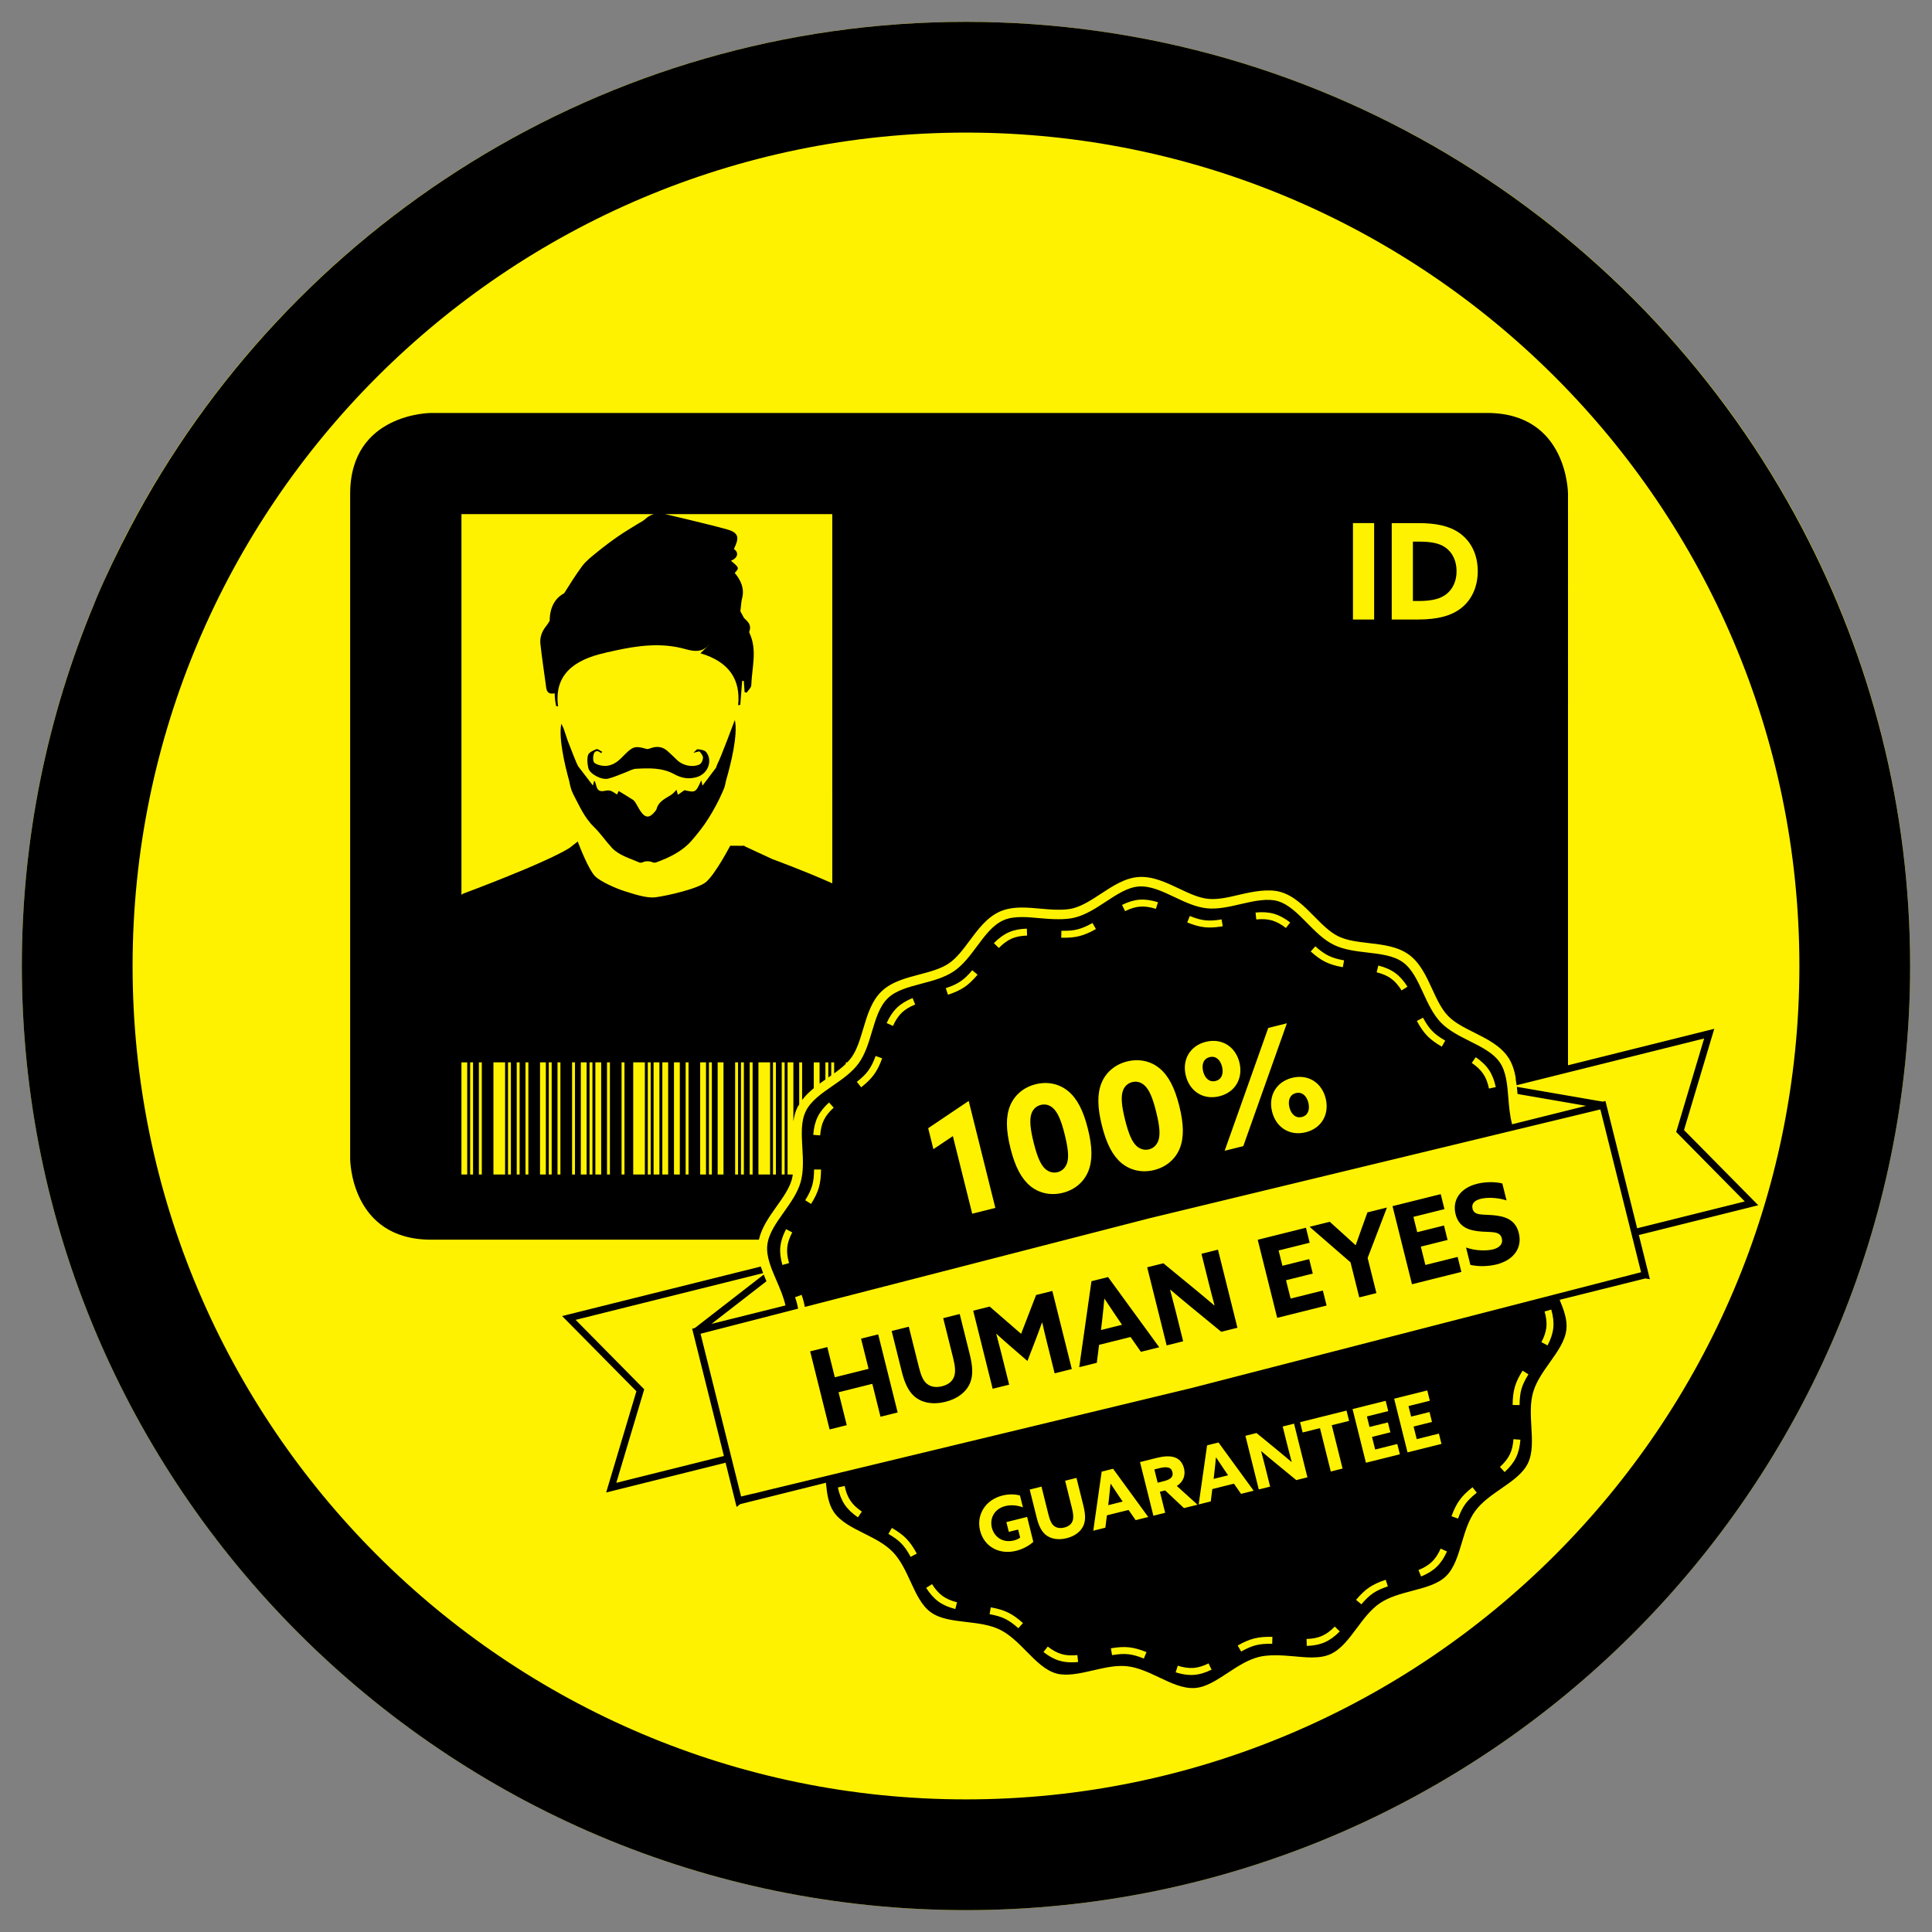 <?xml version="1.0" encoding="utf-8"?>
<!-- Generator: Adobe Illustrator 15.1.0, SVG Export Plug-In . SVG Version: 6.00 Build 0)  -->
<!DOCTYPE svg PUBLIC "-//W3C//DTD SVG 1.0//EN" "http://www.w3.org/TR/2001/REC-SVG-20010904/DTD/svg10.dtd">
<svg version="1.0" xmlns="http://www.w3.org/2000/svg" xmlns:xlink="http://www.w3.org/1999/xlink" x="0px" y="0px"
	 width="172.914px" height="172.914px" viewBox="0 0 172.914 172.914" enable-background="new 0 0 172.914 172.914"
	 xml:space="preserve">
<rect x="0" y="0" width="172.914" height="172.914" fill="#808080" stroke="none"/>
<g id="Background_on_white">
</g>
<g id="S">
	<path fill="#FFF200" d="M86.457,170.958c-46.594,0-84.502-37.908-84.502-84.501c0-46.595,37.908-84.502,84.502-84.502
		c46.594,0,84.502,37.907,84.502,84.502C170.959,133.05,133.051,170.958,86.457,170.958z"/>
	<path d="M170.957,86.457c0-14.142-3.508-27.473-9.676-39.196C147.131,20.354,118.91,1.955,86.457,1.955
		c-32.453,0-60.674,18.399-74.826,45.306c-1.086,2.066-2.107,4.173-3.024,6.336c-0.063,0.148-0.116,0.302-0.179,0.45
		c-4.162,9.986-6.473,20.933-6.473,32.41l0,0v0.001c0,46.594,37.906,84.499,84.502,84.499
		C133.051,170.957,170.957,133.052,170.957,86.457L170.957,86.457L170.957,86.457z M161.045,86.458
		c0,41.127-33.461,74.587-74.588,74.587c-41.129,0-74.59-33.46-74.59-74.587c0-41.129,33.461-74.591,74.59-74.591
		C127.584,11.867,161.045,45.329,161.045,86.458z"/>
</g>
<g id="guarantee">
	<g>
		<rect x="51.982" y="95.082" fill="none" width="0.521" height="10.034"/>
		<rect x="53.286" y="95.082" fill="none" width="0.521" height="10.034"/>
		<rect x="54.328" y="95.082" fill="none" width="0.26" height="10.034"/>
		<rect x="52.764" y="95.082" fill="none" width="0.26" height="10.034"/>
		<rect x="58.497" y="95.082" fill="none" width="0.521" height="10.034"/>
		<rect x="55.63" y="95.082" fill="none" width="0.261" height="10.034"/>
		<rect x="51.2" y="95.082" fill="none" width="0.261" height="10.034"/>
		<rect x="59.279" y="95.082" fill="none" width="0.522" height="10.034"/>
		<rect x="60.322" y="95.082" fill="none" width="0.521" height="10.034"/>
		<rect x="57.976" y="95.082" fill="none" width="0.261" height="10.034"/>
		<rect x="56.673" y="95.082" fill="none" width="1.042" height="10.034"/>
		<rect x="44.163" y="95.082" fill="none" width="1.043" height="10.034"/>
		<rect x="42.86" y="95.082" fill="none" width="0.262" height="10.034"/>
		<rect x="42.078" y="95.082" fill="none" width="0.261" height="10.034"/>
		<rect x="49.897" y="95.082" fill="none" width="0.261" height="10.034"/>
		<path fill="none" d="M41.298,105.116h0.519V95.082h-0.519C41.298,98.427,41.298,101.771,41.298,105.116z"/>
		<rect x="48.333" y="95.082" fill="none" width="0.521" height="10.034"/>
		<rect x="49.115" y="95.082" fill="none" width="0.262" height="10.034"/>
		<rect x="45.466" y="95.082" fill="none" width="0.26" height="10.034"/>
		<rect x="47.031" y="95.082" fill="none" width="0.26" height="10.034"/>
		<rect x="46.249" y="95.082" fill="none" width="0.26" height="10.034"/>
		<rect x="69.965" y="95.082" fill="none" width="0.261" height="10.034"/>
		<rect x="69.183" y="95.082" fill="none" width="0.261" height="10.034"/>
		<rect x="61.365" y="95.082" fill="none" width="0.26" height="10.034"/>
		<rect x="121.09" y="46.818" fill="none" width="1.896" height="8.628"/>
		<path fill="none" d="M130.602,47.688c-0.893-0.62-2.084-0.87-3.621-0.87h-2.42v8.628h2.336c1.811,0,3.051-0.346,3.932-1.061
			c0.918-0.751,1.432-1.907,1.432-3.266C132.26,49.643,131.662,48.427,130.602,47.688z M129.529,53.11
			c-0.535,0.465-1.322,0.68-2.549,0.68h-0.525v-5.315h0.512c0.967,0,1.789,0.096,2.396,0.524c0.643,0.453,1,1.216,1,2.121
			C130.363,51.979,130.043,52.669,129.529,53.11z"/>
		<rect x="67.88" y="95.082" fill="none" width="1.042" height="10.034"/>
		<path fill="none" d="M63.727,47.026c0.427,0.104,0.851,0.223,1.274,0.335c0.961,0.255,1.179,0.625,0.838,1.427
			c-0.05,0.118-0.103,0.235-0.154,0.352c0.473,0.311,0.343,0.812-0.263,1.046c0.748,0.64,0.748,0.64,0.336,1.093
			c0.568,0.676,0.89,1.413,0.655,2.295c-0.012,0.046-0.023,0.093-0.033,0.142c-0.01,0.054-0.019,0.107-0.025,0.16
			c-0.039,0.276-0.048,0.56-0.093,0.833l0.339,0.622c0.002,0.003,0.433,0.354,0.483,0.594c0,0.001,0,0.002,0,0.003
			c0.066,0.173,0.071,0.36-0.022,0.585c-0.017,0.04-0.006,0.096,0.014,0.139c0.724,1.54,0.211,3.115,0.165,4.675
			c-0.007,0.224-0.269,0.443-0.413,0.664c-0.062-0.014-0.123-0.024-0.185-0.037c-0.023-0.339-0.048-0.675-0.072-1.013
			c-0.051,0-0.1,0-0.149,0c-0.056,0.716-0.112,1.431-0.167,2.146c-0.063,0.009-0.129,0.018-0.191,0.028
			c0.225-2.253-0.756-3.869-3.379-4.647c0.312-0.3,0.575-0.553,0.839-0.805h-0.001c-0.038,0.031-0.079,0.061-0.111,0.096
			c-0.582,0.622-1.252,0.57-2.075,0.336c-2.121-0.6-4.25-0.318-6.351,0.146c-0.254,0.062-0.519,0.12-0.785,0.17
			c0.004,0.004,0.007,0.006,0.011,0.01c-2.949,0.634-4.635,2.059-4.263,4.81c-0.059-0.016-0.117-0.03-0.176-0.045
			c-0.031-0.181-0.071-0.36-0.093-0.542c-0.022-0.187-0.025-0.375-0.038-0.591c-0.529,0.109-0.708-0.124-0.759-0.519
			c-0.168-1.302-0.38-2.6-0.518-3.904c-0.062-0.586,0.126-1.124,0.552-1.643c0.113-0.137,0.205-0.287,0.286-0.446
			c-0.003-0.06-0.079-1.509,1.025-2.281c0.078-0.056,0.169-0.11,0.268-0.167c0.514-0.817,1.023-1.639,1.603-2.42
			c0.358-0.484,0.885-0.882,1.376-1.283c0.602-0.49,1.23-0.96,1.876-1.408c0.571-0.396,1.184-0.75,1.778-1.122
			c0.207-0.131,0.448-0.237,0.615-0.398c0.233-0.226,0.495-0.37,0.778-0.446H41.298v34.065c0.101-0.06,0.174-0.103,0.174-0.103
			s7.244-2.685,9.489-4.078l0.745-0.581c0,0,0.003,0.007,0.003,0.009c0.004-0.003,0.009-0.006,0.012-0.009
			c0,0,0.002,0.02,0.005,0.052c0.132,0.345,0.955,2.48,1.535,3.055c0.513,0.506,1.92,1.111,2.631,1.333
			c0.771,0.238,1.945,0.649,2.751,0.553c0.973-0.118,3.847-0.758,4.56-1.381c0.852-0.742,2.148-3.232,2.148-3.232l1.204,0.002
			c0.002-0.013,0.007-0.025,0.009-0.038c0.027,0.027,0.066,0.059,0.105,0.091l2.462,1.142c0,0,2.896,1.057,5.357,2.165V46.014
			H59.528C60.933,46.335,62.329,46.684,63.727,47.026z M52.635,67.561c0.069-0.219,0.46-0.398,0.75-0.514
			c0.106-0.042,0.342,0.156,0.518,0.244c-0.038,0.04-0.074,0.078-0.111,0.117c-0.298-0.289-0.578-0.225-0.667,0.113
			c-0.065,0.251-0.069,0.662,0.105,0.778c0.274,0.185,0.736,0.278,1.093,0.238c0.743-0.084,1.185-0.597,1.639-1.054
			c0.681-0.685,0.929-0.742,1.91-0.451c0.092,0.026,0.228-0.018,0.328-0.056c0.569-0.223,1.094-0.155,1.525,0.226
			c0.296,0.261,0.58,0.532,0.858,0.808c0.495,0.493,1.357,0.706,2.009,0.412c0.186-0.085,0.315-0.386,0.324-0.592
			c0.009-0.189-0.156-0.402-0.303-0.565c-0.038-0.043-0.292,0.056-0.562,0.113c0.163-0.138,0.294-0.332,0.399-0.322
			c0.255,0.022,0.595,0.08,0.729,0.232c0.601,0.689,0.266,1.905-0.769,2.245c-0.787,0.258-1.483,0.076-2.059-0.241
			c-1.09-0.601-2.252-0.547-3.427-0.489c-0.336,0.019-0.658,0.223-0.986,0.343c-0.502,0.184-0.988,0.413-1.51,0.541
			c-0.601,0.146-1.667-0.431-1.78-0.955C52.568,68.351,52.52,67.926,52.635,67.561z M64.972,69.891
			c-0.04,0.238-0.092,0.474-0.183,0.699c-0.043,0.104-0.086,0.207-0.13,0.311c-0.001,0.001-0.001,0.002-0.001,0.002h-0.001
			c-0.342,0.794-0.768,1.567-1.23,2.314c-0.44,0.712-0.978,1.389-1.541,2.036c-0.808,0.929-1.951,1.492-3.177,1.937
			c-0.095,0.034-0.249,0.015-0.345-0.03c-0.212-0.099-0.578-0.104-0.771-0.014c-0.098,0.048-0.261,0.091-0.346,0.054
			c-0.871-0.384-1.847-0.64-2.483-1.325c-0.556-0.599-1.002-1.276-1.591-1.85c-0.892-0.866-1.327-1.933-1.866-2.946
			c-0.01-0.018-0.019-0.039-0.027-0.057l-0.002,0.001c0,0-0.001-0.005-0.003-0.014c-0.169-0.344-0.256-0.722-0.327-1.103
			c-0.393-1.418-0.965-3.835-0.71-5.13c0.075,0.158,0.17,0.312,0.226,0.476c0.115,0.342,0.229,0.683,0.342,1.023
			c0.356,0.933,0.776,2.006,0.927,2.288c0.432,0.563,0.868,1.131,1.337,1.743c0.043-0.175,0.07-0.29,0.099-0.41
			c0.026,0.011,0.065,0.017,0.071,0.032c0.035,0.088,0.068,0.181,0.092,0.271c0.135,0.556,0.29,0.697,0.903,0.564
			c0.454-0.1,0.666,0.158,0.991,0.343c0.076-0.157,0.133-0.271,0.151-0.312c0.426,0.263,0.861,0.521,1.283,0.795
			c0.103,0.067,0.172,0.181,0.237,0.283c0.193,0.304,0.338,0.637,0.572,0.916c0.338,0.403,0.657,0.388,1.02-0.008
			c0.114-0.124,0.248-0.258,0.286-0.403c0.161-0.632,0.762-0.906,1.302-1.242c0.173-0.107,0.294-0.275,0.473-0.45
			c0.032,0.119,0.064,0.237,0.122,0.448c0.231-0.162,0.402-0.281,0.587-0.41c1.003,0.223,1.003,0.223,1.504-0.885
			c0.039,0.169,0.068,0.292,0.112,0.479c0.415-0.553,0.815-1.083,1.215-1.615c0.045-0.151,0.095-0.284,0.145-0.377
			c0.287-0.54,1.536-3.893,1.536-3.893C66.065,65.795,65.396,68.44,64.972,69.891z"/>
		<rect x="65.794" y="95.082" fill="none" width="0.262" height="10.034"/>
		<rect x="64.231" y="95.082" fill="none" width="0.521" height="10.034"/>
		<rect x="63.45" y="95.082" fill="none" width="0.261" height="10.034"/>
		<rect x="66.316" y="95.082" fill="none" width="0.261" height="10.034"/>
		<rect x="62.667" y="95.082" fill="none" width="0.521" height="10.034"/>
		<rect x="67.098" y="95.082" fill="none" width="0.261" height="10.034"/>
		<path d="M129.363,48.999c-0.607-0.429-1.43-0.524-2.396-0.524h-0.512v5.315h0.525c1.227,0,2.014-0.215,2.549-0.68
			c0.514-0.441,0.834-1.132,0.834-1.99C130.363,50.215,130.006,49.452,129.363,48.999z"/>
		<path d="M100.693,100.22c-0.303-1.211-0.393-2.074-0.184-2.625c0.133-0.352,0.406-0.641,0.824-0.745
			c0.43-0.106,0.793,0.023,1.076,0.271c0.461,0.397,0.77,1.192,1.064,2.378c0.332,1.328,0.387,2.104,0.184,2.625
			c-0.137,0.339-0.395,0.639-0.824,0.745c-0.416,0.104-0.797-0.036-1.078-0.271C101.334,102.233,101.014,101.511,100.693,100.22z
			 M92.512,102.26c-0.303-1.211-0.393-2.074-0.186-2.625c0.135-0.352,0.408-0.642,0.826-0.745c0.43-0.107,0.795,0.022,1.078,0.271
			c0.457,0.398,0.768,1.193,1.062,2.379c0.33,1.328,0.387,2.104,0.184,2.624c-0.137,0.339-0.395,0.639-0.824,0.746
			c-0.416,0.104-0.799-0.036-1.078-0.271C93.152,104.273,92.834,103.551,92.512,102.26z M115.404,99.113
			c-0.146-0.587,0.008-1.138,0.58-1.28c0.574-0.143,0.967,0.271,1.113,0.858c0.146,0.586-0.006,1.137-0.58,1.279
			C115.945,100.113,115.551,99.699,115.404,99.113z M107.682,95.89c-0.146-0.586,0.008-1.136,0.58-1.278
			c0.574-0.143,0.967,0.271,1.113,0.856c0.146,0.587-0.008,1.137-0.58,1.279C108.221,96.89,107.828,96.477,107.682,95.89z
			 M109.582,131.551l0.332,0.488l-1.293,0.322l0.064-0.559c0.053-0.442,0.105-0.963,0.141-1.36l0.014-0.003
			C109.057,130.773,109.348,131.208,109.582,131.551z M99.404,132.791c0.219,0.334,0.51,0.769,0.742,1.112l0.334,0.487l-1.293,0.322
			l0.064-0.559c0.051-0.442,0.105-0.963,0.141-1.359L99.404,132.791z M146.811,111.074l-0.135-0.539l10.689-2.665l-6.645-6.73
			l2.707-9.062l-13.09,3.264V44.203c0,0,0-7.243-7.242-7.243H38.582c0,0-7.243,0-7.243,7.243v59.506c0,0,0,7.243,7.243,7.243h29.341
			c0.236-1.079,0.914-2.036,1.574-2.966c0.582-0.819,1.133-1.594,1.367-2.409c0.043-0.148,0.066-0.305,0.092-0.461h-0.47V95.082
			h0.521v5.287c0.063-0.45,0.178-0.885,0.377-1.292c0.039-0.081,0.1-0.146,0.145-0.224v-3.771h0.261v3.369
			c0.294-0.391,0.65-0.736,1.042-1.055v-2.314h0.521v1.904c0.172-0.126,0.347-0.248,0.521-0.369v-1.535h0.261v1.352
			c0.088-0.062,0.173-0.122,0.26-0.183v-1.169h0.262v0.986c0.381-0.273,0.735-0.552,1.043-0.85v-0.137h0.133
			c0.128-0.134,0.252-0.27,0.357-0.415c0.502-0.691,0.774-1.606,1.063-2.574c0.365-1.225,0.743-2.492,1.641-3.36
			c0.888-0.857,2.158-1.192,3.388-1.515c0.984-0.259,1.914-0.504,2.634-0.989c0.699-0.471,1.265-1.23,1.862-2.035
			c0.768-1.031,1.56-2.097,2.714-2.609c0.555-0.245,1.188-0.359,1.996-0.359c0.549,0,1.119,0.053,1.67,0.104
			c1.029,0.097,2.109,0.156,2.85-0.028c0.859-0.215,1.707-0.772,2.529-1.312c1.055-0.692,2.143-1.409,3.355-1.496
			c1.254-0.091,2.465,0.48,3.627,1.031c0.904,0.429,1.76,0.834,2.598,0.922c0.869,0.092,1.842-0.141,2.789-0.364
			c1.264-0.298,2.635-0.559,3.703-0.252c1.199,0.346,2.127,1.287,3.025,2.196c0.709,0.72,1.379,1.398,2.148,1.774
			c0.771,0.377,1.721,0.488,2.729,0.606c1.266,0.147,2.576,0.301,3.582,1.031c1.002,0.728,1.553,1.923,2.086,3.078
			c0.424,0.924,0.826,1.795,1.428,2.416c0.59,0.609,1.439,1.035,2.338,1.485c1.146,0.575,2.332,1.169,3.035,2.21
			c0.376,0.557,0.566,1.204,0.687,1.88l-0.022,0.006c0.035,0.203,0.068,0.409,0.094,0.617l16.781-4.184l-2.5,8.369l6.137,6.216
			l-9.631,2.401l-2.812-11.288l-0.027-0.104l-0.238,0.059l-7.689-1.328c0.025,0.213,0.041,0.428,0.061,0.642l6.135,1.06
			l-6.621,1.651c-0.205-0.748-0.271-1.554-0.336-2.34c-0.098-1.207-0.191-2.348-0.754-3.18c-0.578-0.856-1.613-1.375-2.711-1.925
			c-0.922-0.463-1.877-0.941-2.568-1.654c-0.703-0.726-1.152-1.705-1.59-2.652c-0.508-1.105-0.99-2.148-1.811-2.745
			c-0.826-0.6-1.971-0.733-3.182-0.875c-1.033-0.121-2.102-0.246-3.004-0.687c-0.9-0.439-1.652-1.203-2.381-1.942
			c-0.859-0.869-1.668-1.691-2.654-1.976c-0.883-0.255-2.061-0.023-3.271,0.263c-1.016,0.239-2.08,0.489-3.074,0.382
			c-0.982-0.103-1.945-0.559-2.875-0.999c-1.111-0.527-2.156-1.023-3.199-0.951c-0.992,0.071-1.941,0.696-2.949,1.358
			c-0.881,0.579-1.791,1.178-2.791,1.427c-0.855,0.214-2.033,0.153-3.135,0.051c-0.555-0.052-1.08-0.101-1.592-0.101
			c-0.684,0-1.209,0.091-1.648,0.286c-0.951,0.422-1.645,1.354-2.378,2.34c-0.614,0.826-1.25,1.681-2.069,2.232
			c-0.84,0.566-1.884,0.841-2.894,1.106c-1.175,0.309-2.285,0.601-3.013,1.304c-0.737,0.713-1.067,1.82-1.417,2.991
			c-0.296,0.994-0.603,2.021-1.189,2.831c-0.59,0.812-1.475,1.424-2.33,2.017c-1.003,0.693-1.951,1.35-2.399,2.267
			c-0.445,0.913-0.38,2.062-0.31,3.276c0.06,1.041,0.121,2.117-0.158,3.087c-0.274,0.954-0.894,1.824-1.491,2.666
			c-0.711,1-1.382,1.945-1.49,2.973c-0.105,0.999,0.348,2.05,0.827,3.162c0.312,0.724,0.632,1.466,0.802,2.223l-6.62,1.65
			l4.917-3.815c-0.085-0.197-0.168-0.396-0.247-0.595l-6.165,4.783l-0.237,0.059l1.592,6.384l1.249,5.009l-9.631,2.401l2.5-8.37
			l-6.138-6.216l16.779-4.183c-0.075-0.196-0.145-0.393-0.208-0.59l-17.78,4.433l6.646,6.73l-2.707,9.062l10.689-2.665l0.986,3.957
			l0.323-0.251l7.672-1.913c0.092,0.991,0.23,1.911,0.702,2.61c0.578,0.856,1.613,1.376,2.71,1.925
			c0.924,0.463,1.879,0.941,2.569,1.655c0.701,0.725,1.152,1.703,1.588,2.649c0.509,1.105,0.99,2.149,1.812,2.747
			c0.827,0.6,1.972,0.733,3.184,0.876c1.032,0.12,2.099,0.245,3.001,0.685c0.898,0.44,1.652,1.203,2.379,1.941
			c0.859,0.87,1.672,1.692,2.658,1.977c0.881,0.255,2.059,0.022,3.271-0.263c0.848-0.199,1.725-0.406,2.574-0.406
			c0.168,0,0.334,0.008,0.5,0.025c0.98,0.104,1.943,0.559,2.873,0.999c1.111,0.527,2.143,1.018,3.199,0.95
			c0.99-0.071,1.941-0.696,2.949-1.357c0.881-0.579,1.791-1.178,2.791-1.427c0.854-0.214,2.035-0.154,3.135-0.052
			c0.555,0.052,1.08,0.101,1.59,0.101c0.686,0,1.209-0.091,1.65-0.287c0.953-0.422,1.646-1.354,2.381-2.34
			c0.615-0.825,1.25-1.678,2.068-2.23c0.838-0.566,1.883-0.841,2.893-1.106c1.176-0.31,2.285-0.602,3.014-1.305
			c0.736-0.712,1.066-1.819,1.416-2.991c0.297-0.993,0.604-2.021,1.189-2.829c0.59-0.813,1.475-1.426,2.33-2.018
			c1.004-0.694,1.951-1.35,2.398-2.267c0.445-0.914,0.381-2.062,0.311-3.278c-0.059-1.04-0.121-2.115,0.158-3.083
			c0.275-0.955,0.893-1.825,1.492-2.668c0.709-1,1.381-1.944,1.488-2.972c0.09-0.839-0.221-1.717-0.605-2.635l7.67-1.913l0.404,0.07
			l-0.039-0.161L146.811,111.074z M41.817,105.116h-0.519c0-3.345,0-6.689,0-10.034h0.519V105.116z M42.338,105.116h-0.261V95.082
			h0.261V105.116z M43.122,105.116H42.86V95.082h0.262V105.116z M45.206,105.116h-1.043V95.082h1.043V105.116z M45.726,105.116
			h-0.26V95.082h0.26V105.116z M46.508,105.116h-0.26V95.082h0.26V105.116z M47.291,105.116h-0.26V95.082h0.26V105.116z
			 M48.854,105.116h-0.521V95.082h0.521V105.116z M49.376,105.116h-0.262V95.082h0.262V105.116z M50.158,105.116h-0.261V95.082
			h0.261V105.116z M51.46,105.116H51.2V95.082h0.261V105.116z M52.503,105.116h-0.521V95.082h0.521V105.116z M53.024,105.116h-0.26
			V95.082h0.26V105.116z M53.806,105.116h-0.521V95.082h0.521V105.116z M54.587,105.116h-0.26V95.082h0.26V105.116z M55.891,105.116
			H55.63V95.082h0.261V105.116z M57.715,105.116h-1.042V95.082h1.042V105.116z M58.237,105.116h-0.261V95.082h0.261V105.116z
			 M59.018,105.116h-0.521V95.082h0.521V105.116z M59.801,105.116h-0.522V95.082h0.522V105.116z M60.842,105.116h-0.521V95.082
			h0.521V105.116z M61.625,105.116h-0.26V95.082h0.26V105.116z M63.188,105.116h-0.521V95.082h0.521V105.116z M63.71,105.116H63.45
			V95.082h0.261V105.116z M64.752,105.116h-0.521V95.082h0.521V105.116z M66.056,105.116h-0.262V95.082h0.262V105.116z
			 M66.577,105.116h-0.261V95.082h0.261V105.116z M67.359,105.116h-0.261V95.082h0.261V105.116z M68.922,105.116H67.88V95.082h1.042
			V105.116z M69.444,105.116h-0.261V95.082h0.261V105.116z M70.226,105.116h-0.261V95.082h0.261V105.116z M74.489,79.058
			c-2.462-1.108-5.357-2.165-5.357-2.165l-2.462-1.142c-0.039-0.032-0.078-0.063-0.105-0.091c-0.002,0.013-0.007,0.025-0.009,0.038
			l-1.204-0.002c0,0-1.297,2.49-2.148,3.232c-0.713,0.623-3.587,1.263-4.56,1.381c-0.806,0.097-1.98-0.314-2.751-0.553
			c-0.711-0.222-2.118-0.827-2.631-1.333c-0.58-0.574-1.403-2.71-1.535-3.055c-0.003-0.032-0.005-0.052-0.005-0.052
			c-0.003,0.003-0.008,0.006-0.012,0.009c0-0.002-0.003-0.009-0.003-0.009l-0.745,0.581c-2.245,1.394-9.489,4.078-9.489,4.078
			s-0.073,0.043-0.174,0.103V46.014h17.224c-0.283,0.076-0.545,0.221-0.778,0.446c-0.167,0.161-0.408,0.268-0.615,0.398
			c-0.595,0.372-1.207,0.727-1.778,1.122c-0.646,0.448-1.274,0.918-1.876,1.408c-0.491,0.401-1.018,0.799-1.376,1.283
			c-0.579,0.781-1.089,1.603-1.603,2.42c-0.099,0.057-0.189,0.111-0.268,0.167c-1.104,0.772-1.028,2.222-1.025,2.281
			c-0.081,0.159-0.173,0.31-0.286,0.446c-0.426,0.519-0.613,1.057-0.552,1.643c0.138,1.305,0.35,2.603,0.518,3.904
			c0.051,0.395,0.229,0.628,0.759,0.519c0.013,0.216,0.016,0.404,0.038,0.591c0.021,0.182,0.062,0.361,0.093,0.542
			c0.059,0.015,0.117,0.029,0.176,0.045c-0.372-2.751,1.313-4.176,4.263-4.81c-0.004-0.004-0.007-0.006-0.011-0.01
			c0.267-0.05,0.531-0.107,0.785-0.17c2.101-0.465,4.229-0.746,6.351-0.146c0.823,0.234,1.493,0.286,2.075-0.336
			c0.032-0.035,0.073-0.064,0.111-0.096h0.001c-0.264,0.252-0.526,0.505-0.839,0.805c2.623,0.778,3.604,2.395,3.379,4.647
			c0.062-0.011,0.128-0.02,0.191-0.028c0.055-0.716,0.111-1.431,0.167-2.146c0.05,0,0.099,0,0.149,0
			c0.024,0.338,0.049,0.674,0.072,1.013c0.062,0.013,0.123,0.023,0.185,0.037c0.145-0.221,0.406-0.44,0.413-0.664
			c0.046-1.56,0.559-3.135-0.165-4.675c-0.02-0.043-0.03-0.099-0.014-0.139c0.094-0.225,0.089-0.412,0.022-0.585
			c0-0.001,0-0.002,0-0.003c-0.051-0.239-0.481-0.591-0.483-0.594l-0.339-0.622c0.045-0.273,0.054-0.557,0.093-0.833
			c0.007-0.053,0.016-0.106,0.025-0.16c0.01-0.049,0.021-0.096,0.033-0.142c0.234-0.882-0.087-1.619-0.655-2.295
			c0.412-0.453,0.412-0.453-0.336-1.093c0.605-0.233,0.735-0.735,0.263-1.046c0.052-0.116,0.104-0.233,0.154-0.352
			c0.341-0.802,0.123-1.172-0.838-1.427c-0.424-0.112-0.848-0.231-1.274-0.335c-1.398-0.343-2.794-0.691-4.199-1.013h14.961V79.058z
			 M122.986,55.446h-1.896v-8.628h1.896V55.446z M130.828,54.386c-0.881,0.715-2.121,1.061-3.932,1.061h-2.336v-8.628h2.42
			c1.537,0,2.729,0.25,3.621,0.87c1.061,0.738,1.658,1.954,1.658,3.432C132.26,52.479,131.746,53.635,130.828,54.386z
			 M132.076,94.619c0.521,0.355,0.91,0.729,1.189,1.145c0.277,0.409,0.477,0.911,0.607,1.533l-0.609,0.128
			c-0.113-0.541-0.281-0.971-0.514-1.313c-0.234-0.349-0.568-0.668-1.023-0.979L132.076,94.619z M127.359,91.084
			c0.273,0.514,0.535,0.892,0.824,1.19c0.287,0.297,0.658,0.57,1.166,0.861l-0.309,0.539c-0.561-0.32-0.975-0.628-1.305-0.968
			c-0.33-0.342-0.625-0.765-0.926-1.332L127.359,91.084z M123.359,86.415c0.611,0.153,1.105,0.371,1.51,0.666
			c0.404,0.293,0.764,0.695,1.1,1.229l-0.525,0.332c-0.295-0.466-0.602-0.812-0.939-1.058c-0.34-0.248-0.764-0.433-1.295-0.565
			L123.359,86.415z M117.723,84.696c0.439,0.396,0.814,0.663,1.182,0.841c0.369,0.181,0.811,0.313,1.389,0.416l-0.109,0.612
			c-0.635-0.113-1.129-0.263-1.553-0.47c-0.418-0.203-0.84-0.501-1.324-0.938L117.723,84.696z M118.648,98.305
			c0.35,1.406-0.355,2.676-1.789,3.033s-2.654-0.432-3.006-1.838c-0.352-1.407,0.357-2.677,1.791-3.034
			S118.297,96.897,118.648,98.305z M114.018,81.783c0.48,0.139,0.957,0.394,1.453,0.779l-0.381,0.491
			c-0.434-0.337-0.84-0.557-1.244-0.673c-0.4-0.115-0.865-0.145-1.41-0.089l-0.064-0.618
			C113.004,81.608,113.539,81.646,114.018,81.783z M113.508,92.002l1.668-0.416l-3.902,10.993l-1.668,0.415L113.508,92.002z
			 M106.488,81.981c0.545,0.222,0.986,0.345,1.395,0.388c0.414,0.043,0.875,0.017,1.449-0.083l0.105,0.612
			c-0.434,0.075-0.811,0.112-1.158,0.112c-0.16,0-0.312-0.008-0.461-0.023c-0.469-0.049-0.965-0.186-1.564-0.43L106.488,81.981z
			 M107.92,93.243c1.434-0.357,2.654,0.432,3.006,1.838c0.352,1.407-0.357,2.677-1.791,3.034c-1.432,0.357-2.652-0.432-3.004-1.839
			C105.779,94.87,106.488,93.601,107.92,93.243z M102.004,80.521c0.506-0.034,1.041,0.04,1.635,0.23l-0.189,0.592
			c-0.518-0.166-0.971-0.23-1.402-0.202c-0.416,0.029-0.846,0.158-1.352,0.406l-0.273-0.559
			C100.994,80.708,101.512,80.555,102.004,80.521z M98.584,96.927c0.406-0.987,1.246-1.667,2.289-1.927
			c1.055-0.263,2.104-0.055,2.924,0.627c0.787,0.662,1.34,1.714,1.752,3.369c0.414,1.655,0.418,2.843,0.035,3.797
			c-0.406,0.986-1.232,1.663-2.289,1.926c-1.041,0.26-2.104,0.055-2.924-0.626c-0.787-0.662-1.34-1.714-1.754-3.369
			C98.205,99.068,98.201,97.881,98.584,96.927z M94.998,83.301c0.576,0.021,1.039-0.02,1.445-0.122
			c0.404-0.102,0.842-0.288,1.334-0.57l0.309,0.54c-0.543,0.311-1.031,0.518-1.492,0.634c-0.391,0.098-0.818,0.145-1.328,0.145
			c-0.094,0-0.189-0.001-0.287-0.005L94.998,83.301z M95.615,97.667c0.787,0.662,1.34,1.713,1.752,3.368
			c0.414,1.655,0.42,2.844,0.033,3.798c-0.402,0.986-1.23,1.663-2.287,1.926c-1.041,0.26-2.104,0.055-2.924-0.627
			c-0.787-0.661-1.34-1.713-1.754-3.368c-0.412-1.655-0.418-2.843-0.033-3.798c0.404-0.986,1.246-1.666,2.289-1.926
			C93.746,96.777,94.795,96.985,95.615,97.667z M90.285,83.441c0.457-0.202,0.986-0.31,1.619-0.328l0.02,0.621
			c-0.551,0.017-1.004,0.106-1.385,0.274c-0.385,0.173-0.76,0.446-1.143,0.837l-0.443-0.435
			C89.391,83.964,89.826,83.646,90.285,83.441z M85.966,87.833c0.337-0.228,0.671-0.545,1.05-0.997l0.477,0.399
			c-0.418,0.498-0.792,0.853-1.18,1.114c-0.398,0.267-0.865,0.483-1.471,0.681l-0.193-0.591
			C85.199,88.26,85.617,88.067,85.966,87.833z M86.698,98.534l2.386,9.576l-2.071,0.517l-1.731-6.945l-1.742,1.169l-0.468-1.876
			L86.698,98.534z M80.274,90.196c0.357-0.347,0.816-0.631,1.401-0.869l0.234,0.576c-0.511,0.207-0.904,0.449-1.203,0.739
			c-0.304,0.294-0.56,0.679-0.784,1.179l-0.566-0.255C79.613,90.993,79.913,90.545,80.274,90.196z M77.721,95.805
			c0.244-0.335,0.449-0.746,0.648-1.295l0.584,0.211c-0.219,0.605-0.45,1.066-0.729,1.449c-0.278,0.384-0.644,0.747-1.15,1.144
			l-0.383-0.49C77.151,96.464,77.478,96.141,77.721,95.805z M73.179,99.968c0.218-0.448,0.552-0.872,1.019-1.295l0.418,0.461
			c-0.408,0.369-0.694,0.73-0.878,1.106c-0.183,0.375-0.292,0.825-0.334,1.377l-0.619-0.047
			C72.833,100.938,72.961,100.414,73.179,99.968z M72.689,106.111c0.115-0.401,0.17-0.858,0.171-1.44l0.621,0.001
			c-0.001,0.642-0.062,1.153-0.194,1.611c-0.13,0.452-0.351,0.918-0.694,1.467l-0.527-0.33
			C72.377,106.922,72.576,106.506,72.689,106.111z M70.024,113.216c-0.175-0.61-0.235-1.146-0.184-1.64
			c0.053-0.496,0.221-1.008,0.514-1.566l0.551,0.289c-0.256,0.487-0.401,0.927-0.445,1.343c-0.044,0.412,0.01,0.871,0.162,1.402
			L70.024,113.216z M76.786,135.802c-0.521-0.354-0.91-0.728-1.189-1.143c-0.277-0.411-0.477-0.912-0.608-1.533l0.607-0.129
			c0.115,0.541,0.284,0.971,0.517,1.313c0.234,0.349,0.569,0.668,1.023,0.977L76.786,135.802z M81.503,139.339
			c-0.276-0.516-0.539-0.895-0.826-1.19c-0.284-0.295-0.654-0.568-1.165-0.862l0.311-0.539c0.562,0.324,0.976,0.632,1.302,0.969
			c0.328,0.339,0.623,0.762,0.928,1.329L81.503,139.339z M85.503,144.007c-0.611-0.153-1.105-0.371-1.511-0.666
			c-0.406-0.297-0.766-0.699-1.1-1.229l0.527-0.331c0.29,0.463,0.597,0.809,0.938,1.058c0.34,0.247,0.764,0.433,1.295,0.565
			L85.503,144.007z M91.141,145.727c-0.439-0.396-0.814-0.662-1.184-0.841c-0.365-0.181-0.807-0.312-1.389-0.416l0.109-0.612
			c0.641,0.114,1.135,0.264,1.553,0.47c0.42,0.204,0.842,0.502,1.326,0.938L91.141,145.727z M90.951,138.796
			c-1.539,0.384-2.879-0.388-3.231-1.801c-0.354-1.419,0.472-2.766,2.005-3.147c0.59-0.147,1.141-0.116,1.562-0.003l0.266,1.062
			c-0.475-0.178-1.049-0.246-1.572-0.116c-0.969,0.242-1.422,1.08-1.209,1.937c0.209,0.835,0.98,1.389,1.971,1.143
			c0.219-0.055,0.42-0.146,0.562-0.253l-0.18-0.724l-0.836,0.209l-0.219-0.875l1.857-0.463l0.555,2.229
			C92.111,138.338,91.547,138.647,90.951,138.796z M95.908,148.779c-0.389,0-0.74-0.047-1.064-0.14
			c-0.48-0.139-0.955-0.394-1.453-0.781l0.383-0.49c0.434,0.337,0.84,0.558,1.244,0.674c0.398,0.115,0.859,0.145,1.408,0.088
			l0.064,0.618C96.287,148.769,96.094,148.779,95.908,148.779z M96.996,136.472c-0.219,0.568-0.764,1.007-1.533,1.198
			c-0.77,0.192-1.465,0.062-1.928-0.351c-0.354-0.32-0.584-0.818-0.754-1.502l-0.623-2.501l1.055-0.263l0.613,2.461
			c0.127,0.511,0.252,0.811,0.447,1.001c0.203,0.196,0.529,0.312,0.979,0.2c0.418-0.104,0.652-0.324,0.75-0.609
			c0.09-0.262,0.066-0.609-0.059-1.113l-0.615-2.468l1.016-0.253l0.617,2.475C97.141,135.47,97.172,136.02,96.996,136.472z
			 M102.375,148.439c-0.547-0.221-0.99-0.344-1.396-0.387c-0.41-0.042-0.869-0.018-1.449,0.082l-0.105-0.612
			c0.637-0.109,1.156-0.137,1.619-0.088c0.467,0.049,0.963,0.185,1.566,0.429L102.375,148.439z M101.641,136.053l-0.635-0.912
			l-1.938,0.482l-0.139,1.106l-1.082,0.27l0.752-5.289l1.021-0.255l3.148,4.317L101.641,136.053z M104.283,135.395l-1.055,0.263
			l-1.197-4.803l1.506-0.375c0.57-0.143,1.127-0.196,1.57-0.054c0.406,0.131,0.723,0.44,0.861,0.991
			c0.135,0.544-0.014,1.073-0.453,1.437c-0.057,0.05-0.123,0.095-0.189,0.14l1.855,1.679l-1.215,0.303l-1.684-1.581l-0.471,0.117
			L104.283,135.395z M106.857,149.902c-0.08,0.006-0.16,0.009-0.242,0.009c-0.432,0-0.891-0.079-1.393-0.238l0.189-0.593
			c0.521,0.166,0.979,0.229,1.402,0.202c0.41-0.03,0.854-0.163,1.352-0.407l0.273,0.559
			C107.869,149.713,107.352,149.866,106.857,149.902z M108.502,133.271l-0.139,1.106l-1.082,0.27l0.754-5.289l1.021-0.255
			l3.146,4.316l-1.127,0.281l-0.637-0.913L108.502,133.271z M113.863,147.121c-0.584-0.015-1.041,0.023-1.447,0.123
			c-0.406,0.103-0.83,0.283-1.332,0.57l-0.309-0.54c0.553-0.315,1.025-0.518,1.49-0.634c0.465-0.114,0.98-0.159,1.615-0.141
			L113.863,147.121z M114.096,130.891c-0.416-0.34-0.809-0.672-1.211-1.016l-0.012,0.01c0.121,0.457,0.244,0.919,0.359,1.384
			l0.445,1.784l-1.016,0.253l-1.197-4.803l0.994-0.248l1.924,1.579c0.416,0.339,0.809,0.671,1.211,1.015l0.012-0.01
			c-0.121-0.456-0.244-0.919-0.359-1.384l-0.445-1.784l1.016-0.253l1.197,4.803l-0.996,0.248L114.096,130.891z M118.574,146.98
			c-0.453,0.201-0.982,0.31-1.617,0.329l-0.02-0.621c0.553-0.018,1.006-0.108,1.385-0.276c0.387-0.172,0.76-0.445,1.141-0.836
			l0.445,0.435C119.471,146.459,119.033,146.775,118.574,146.98z M119.193,127.556l0.967,3.881l-1.055,0.263l-0.967-3.881
			l-1.553,0.387l-0.23-0.922l4.16-1.036l0.229,0.922L119.193,127.556z M122.896,142.589c-0.338,0.228-0.672,0.545-1.051,0.997
			l-0.477-0.399c0.418-0.498,0.793-0.853,1.18-1.114c0.398-0.268,0.867-0.484,1.473-0.682l0.193,0.591
			C123.664,142.161,123.246,142.354,122.896,142.589z M122.25,130.915l-1.197-4.803l2.965-0.739l0.23,0.922l-1.91,0.477l0.234,0.942
			l1.645-0.41l0.223,0.889l-1.645,0.41l0.281,1.128l1.982-0.494l0.23,0.922L122.25,130.915z M125.973,129.987l-1.197-4.803
			l2.965-0.739l0.229,0.922l-1.91,0.477l0.236,0.942l1.645-0.41l0.221,0.889l-1.645,0.41l0.281,1.128l1.984-0.495l0.229,0.922
			L125.973,129.987z M128.588,140.226c-0.357,0.347-0.816,0.631-1.4,0.869l-0.234-0.576c0.51-0.207,0.902-0.449,1.203-0.739
			c0.303-0.293,0.553-0.668,0.783-1.18l0.566,0.256C129.24,139.442,128.949,139.877,128.588,140.226z M131.139,134.617
			c-0.24,0.333-0.445,0.746-0.646,1.297l-0.584-0.212c0.221-0.607,0.451-1.067,0.729-1.45c0.275-0.379,0.641-0.741,1.15-1.143
			l0.385,0.488C131.709,133.963,131.381,134.286,131.139,134.617z M135.682,130.454c-0.219,0.447-0.551,0.871-1.02,1.296
			l-0.418-0.461c0.408-0.371,0.695-0.733,0.879-1.108s0.293-0.824,0.332-1.374l0.621,0.045
			C136.029,129.481,135.9,130.006,135.682,130.454z M136.172,124.311c-0.113,0.395-0.166,0.852-0.17,1.44l-0.621-0.002
			c0.002-0.647,0.064-1.159,0.193-1.61c0.133-0.456,0.354-0.922,0.697-1.467l0.525,0.332
			C136.486,123.497,136.287,123.913,136.172,124.311z M138.506,120.414l-0.549-0.291c0.254-0.48,0.398-0.919,0.443-1.341
			c0.045-0.414-0.008-0.873-0.16-1.405l0.598-0.171c0.174,0.61,0.234,1.146,0.182,1.642
			C138.967,119.349,138.799,119.861,138.506,120.414z M145.738,114.16l-0.455,0.113l-38.605,9.946l-37.947,9.141l-1.269,0.316
			l0.02-0.016l-1.154,0.278l-3.629-14.567l8.73-2.246c-0.054-0.312-0.132-0.64-0.271-1.024l0.584-0.211
			c0.144,0.398,0.229,0.747,0.291,1.08l30.857-7.939l40.342-9.738l3.643,14.57l-1.145,0.295L145.738,114.16z M104.777,132.291
			c-0.139,0.119-0.35,0.207-0.635,0.278l-0.531,0.132l-0.297-1.188l0.406-0.101c0.363-0.091,0.633-0.115,0.82-0.071
			c0.217,0.052,0.332,0.179,0.389,0.404S104.939,132.152,104.777,132.291z M78.598,119.427l1.742,6.989l-1.535,0.382l-0.733-2.944
			l-3.022,0.754l0.734,2.944l-1.534,0.383l-1.742-6.989l1.534-0.383l0.674,2.703l3.021-0.754l-0.674-2.703L78.598,119.427z
			 M86.792,121.208c0.262,1.053,0.307,1.851,0.052,2.51c-0.317,0.828-1.111,1.467-2.231,1.746c-1.119,0.279-2.131,0.09-2.803-0.512
			c-0.517-0.466-0.852-1.192-1.1-2.187l-0.907-3.64l1.535-0.383l0.894,3.582c0.185,0.742,0.365,1.18,0.649,1.457
			c0.298,0.285,0.77,0.455,1.427,0.291c0.607-0.151,0.948-0.472,1.091-0.888c0.131-0.381,0.097-0.886-0.086-1.619l-0.896-3.591
			l1.478-0.368L86.792,121.208z M94.184,115.541l1.742,6.989l-1.535,0.383l-0.697-2.799c-0.145-0.58-0.299-1.239-0.414-1.743
			l-0.021-0.005c-0.205,0.573-0.426,1.172-0.65,1.751l-0.654,1.691l-1.373-1.187c-0.471-0.405-0.945-0.83-1.396-1.241l-0.016,0.015
			c0.135,0.5,0.307,1.153,0.451,1.733l0.699,2.799l-1.477,0.368l-1.743-6.989l1.478-0.368l2.811,2.438l1.34-3.472L94.184,115.541z
			 M97.686,114.668l-1.096,7.696l1.574-0.392l0.203-1.609l2.818-0.702l0.926,1.327l1.641-0.409l-4.58-6.282L97.686,114.668z
			 M100.422,118.569l-1.883,0.469l0.096-0.812c0.074-0.646,0.152-1.402,0.203-1.979l0.02-0.005c0.316,0.486,0.74,1.117,1.08,1.618
			L100.422,118.569z M109.008,111.845l1.742,6.989l-1.447,0.361l-2.799-2.297c-0.605-0.495-1.176-0.978-1.762-1.478l-0.018,0.015
			c0.176,0.663,0.354,1.336,0.523,2.013l0.646,2.597l-1.477,0.368l-1.742-6.989l1.447-0.361l2.797,2.298
			c0.605,0.495,1.178,0.977,1.764,1.478l0.018-0.015c-0.176-0.664-0.355-1.337-0.523-2.012l-0.646-2.598L109.008,111.845z
			 M118.396,115.503l0.334,1.342l-4.422,1.103l-1.742-6.989l4.316-1.076l0.334,1.342l-2.781,0.693l0.342,1.371l2.395-0.597
			l0.322,1.293l-2.395,0.597l0.41,1.642L118.396,115.503z M124.131,108.075l-1.727,4.511l0.785,3.147l-1.535,0.383l-0.783-3.138
			l-3.662-3.178l1.805-0.45l1.166,1.053c0.383,0.346,0.779,0.708,1.139,1.038l0.02-0.005c0.168-0.482,0.336-0.955,0.518-1.461
			l0.527-1.465L124.131,108.075z M130.459,112.495l0.334,1.342l-4.42,1.103l-1.742-6.989l4.314-1.075l0.334,1.342l-2.779,0.692
			l0.342,1.371l2.395-0.597l0.322,1.293l-2.395,0.597l0.408,1.642L130.459,112.495z M135.932,110.353
			c0.34,1.36-0.488,2.438-1.994,2.814c-0.695,0.173-1.598,0.214-2.34,0.039l-0.387-1.555c0.869,0.317,1.861,0.306,2.41,0.169
			c0.561-0.14,0.92-0.465,0.791-0.986c-0.162-0.647-0.832-0.541-1.803-0.607c-1.045-0.078-2.031-0.334-2.334-1.551
			c-0.326-1.303,0.457-2.359,1.924-2.726c0.686-0.171,1.57-0.205,2.258-0.029l0.379,1.515c-0.859-0.277-1.771-0.275-2.311-0.141
			c-0.521,0.13-0.852,0.417-0.734,0.881c0.152,0.617,0.812,0.505,1.723,0.574C134.652,108.836,135.625,109.117,135.932,110.353z"/>
		<path d="M54.43,69.688c0.521-0.128,1.008-0.357,1.51-0.541c0.328-0.12,0.65-0.324,0.986-0.343
			c1.175-0.058,2.337-0.111,3.427,0.489c0.575,0.317,1.271,0.499,2.059,0.241c1.034-0.34,1.369-1.556,0.769-2.245
			c-0.134-0.152-0.474-0.21-0.729-0.232c-0.105-0.01-0.236,0.185-0.399,0.322c0.27-0.058,0.523-0.156,0.562-0.113
			c0.146,0.163,0.312,0.376,0.303,0.565c-0.009,0.206-0.139,0.507-0.324,0.592c-0.651,0.294-1.514,0.081-2.009-0.412
			c-0.278-0.275-0.562-0.547-0.858-0.808c-0.432-0.381-0.956-0.448-1.525-0.226c-0.101,0.038-0.236,0.082-0.328,0.056
			c-0.981-0.291-1.229-0.233-1.91,0.451c-0.454,0.457-0.896,0.97-1.639,1.054c-0.356,0.04-0.818-0.054-1.093-0.238
			c-0.175-0.116-0.171-0.527-0.105-0.778c0.089-0.338,0.369-0.402,0.667-0.113c0.037-0.039,0.073-0.077,0.111-0.117
			c-0.176-0.088-0.411-0.286-0.518-0.244c-0.29,0.115-0.681,0.295-0.75,0.514c-0.115,0.365-0.067,0.79,0.015,1.172
			C52.763,69.257,53.83,69.834,54.43,69.688z"/>
		<path d="M64.234,68.325c-0.05,0.093-0.1,0.226-0.145,0.377c-0.399,0.532-0.8,1.062-1.215,1.615
			c-0.044-0.187-0.073-0.31-0.112-0.479c-0.501,1.107-0.501,1.107-1.504,0.885c-0.185,0.129-0.355,0.248-0.587,0.41
			c-0.058-0.211-0.09-0.329-0.122-0.448c-0.179,0.175-0.3,0.343-0.473,0.45c-0.54,0.336-1.141,0.61-1.302,1.242
			c-0.038,0.146-0.172,0.279-0.286,0.403c-0.362,0.396-0.682,0.411-1.02,0.008c-0.234-0.279-0.379-0.612-0.572-0.916
			c-0.065-0.103-0.135-0.216-0.237-0.283c-0.422-0.274-0.857-0.532-1.283-0.795c-0.019,0.041-0.075,0.155-0.151,0.312
			c-0.325-0.185-0.537-0.442-0.991-0.343c-0.613,0.133-0.769-0.009-0.903-0.564c-0.023-0.091-0.057-0.184-0.092-0.271
			c-0.006-0.016-0.045-0.021-0.071-0.032c-0.028,0.12-0.056,0.235-0.099,0.41c-0.469-0.612-0.905-1.18-1.337-1.743
			c-0.15-0.282-0.57-1.355-0.927-2.288c-0.113-0.341-0.227-0.682-0.342-1.023c-0.056-0.163-0.15-0.317-0.226-0.476
			c-0.255,1.295,0.317,3.712,0.71,5.13c0.071,0.381,0.158,0.759,0.327,1.103c0.002,0.009,0.003,0.014,0.003,0.014l0.002-0.001
			c0.009,0.018,0.018,0.039,0.027,0.057c0.539,1.014,0.975,2.08,1.866,2.946c0.589,0.573,1.035,1.251,1.591,1.85
			c0.637,0.686,1.612,0.941,2.483,1.325c0.085,0.037,0.248-0.006,0.346-0.054c0.193-0.091,0.56-0.085,0.771,0.014
			c0.096,0.045,0.25,0.064,0.345,0.03c1.226-0.444,2.369-1.008,3.177-1.937c0.563-0.647,1.101-1.324,1.541-2.036
			c0.463-0.747,0.889-1.521,1.23-2.314h0.001c0,0,0-0.001,0.001-0.002c0.044-0.104,0.087-0.207,0.13-0.311
			c0.091-0.226,0.143-0.461,0.183-0.699c0.424-1.45,1.093-4.096,0.798-5.458C65.77,64.433,64.521,67.785,64.234,68.325z"/>
	</g>
</g>
</svg>
